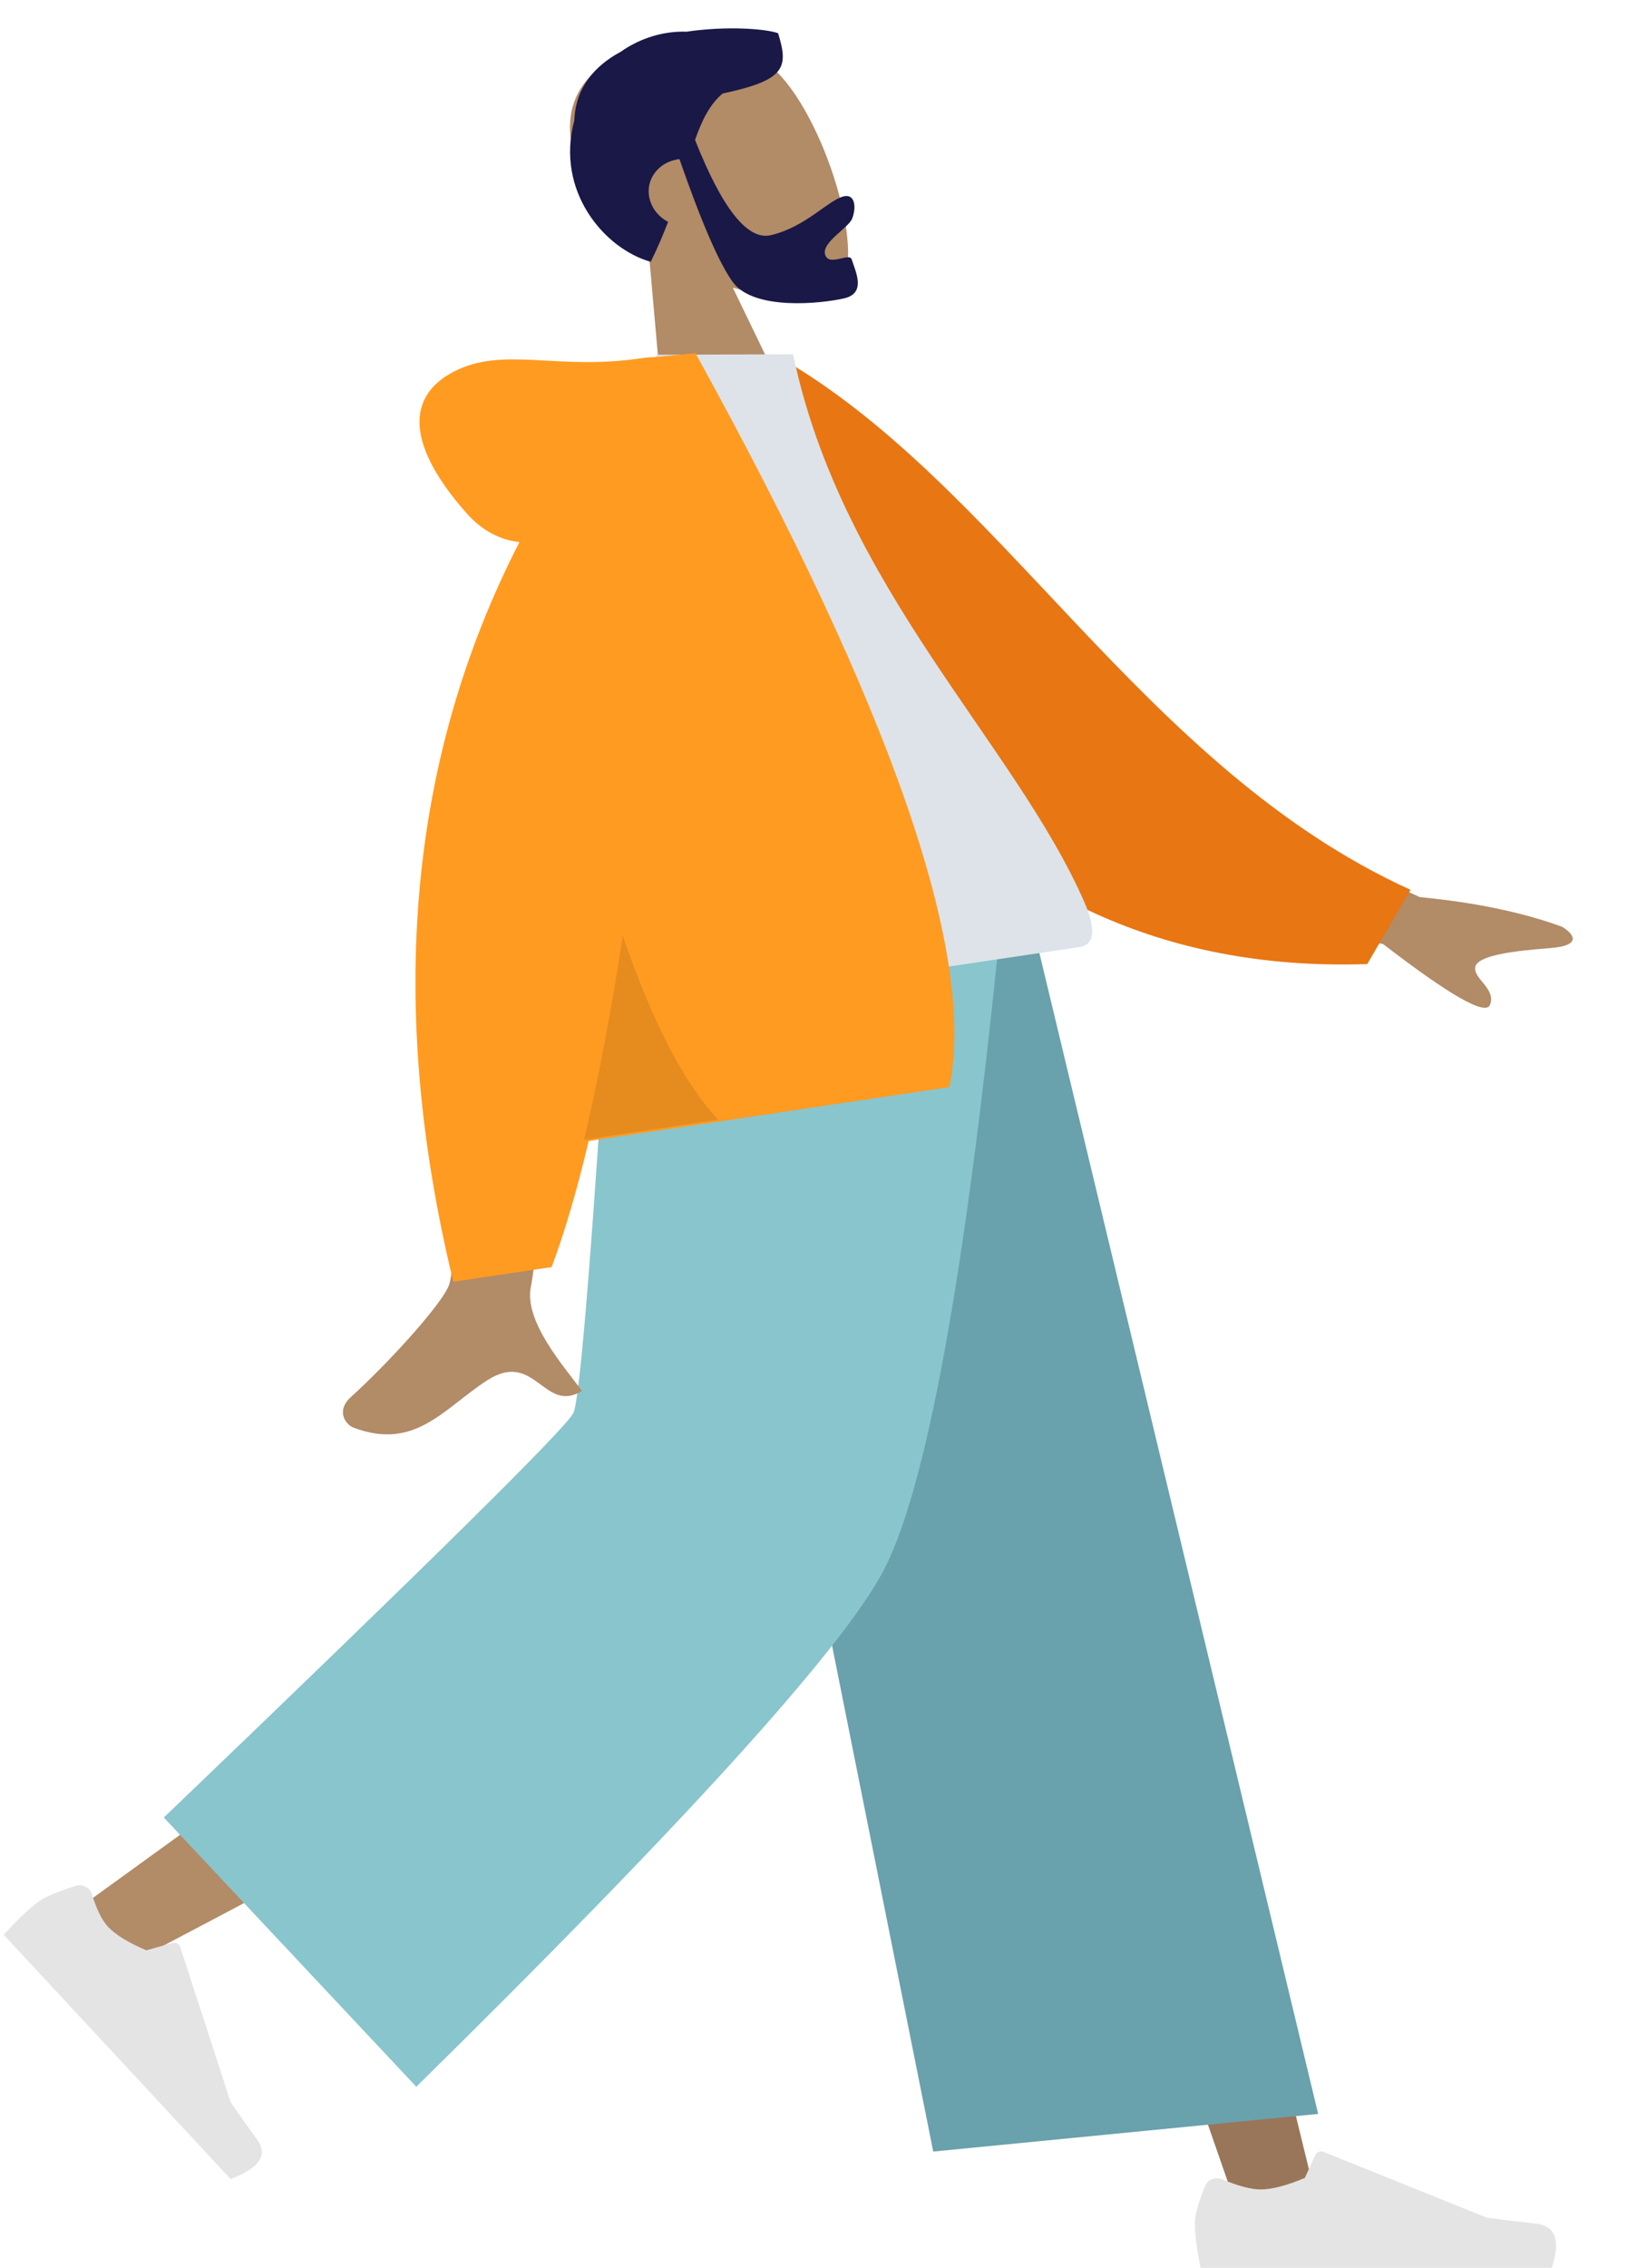 <svg width="242" height="335" viewBox="0 0 242 335" fill="none" xmlns="http://www.w3.org/2000/svg">
<path fill-rule="evenodd" clip-rule="evenodd" d="M95.876 36.831C90.557 33.335 86.192 28.564 84.72 22.448C80.48 4.825 107.064 2.918 114.785 10.554C122.505 18.19 128.985 40.514 123.104 43.516C120.759 44.713 114.854 44.408 108.333 42.49L119.21 65.001L98.771 69.61L95.876 36.831Z" fill="#B28B67"/>
<path fill-rule="evenodd" clip-rule="evenodd" d="M102.748 20.669C106.778 30.841 110.508 35.532 113.936 34.744C119.078 33.56 122.493 29.519 124.749 29C126.394 28.621 126.624 30.621 125.977 32.292C125.443 33.67 121.415 35.808 121.982 37.624C122.549 39.44 125.571 37.239 125.907 38.316C126.463 40.098 128.117 43.308 124.793 44.073C121.43 44.847 111.43 45.925 108.328 41.66C106.326 38.908 103.698 32.855 100.444 23.5C100.233 23.524 100.021 23.561 99.811 23.609C96.929 24.272 95.271 26.984 96.108 29.665C96.532 31.027 97.519 32.119 98.764 32.777C98.051 34.641 97.215 36.609 96.198 38.675C89.358 36.763 82.065 28.238 84.906 17.783C85.082 12.94 87.899 9.727 91.761 7.648C94.756 5.536 98.248 4.572 101.484 4.681C107.486 3.8 113.234 4.259 115.024 4.904C116.634 10.064 116.038 11.841 106.819 13.818C104.91 15.445 103.772 17.752 102.748 20.669Z" fill="#191847"/>
<path fill-rule="evenodd" clip-rule="evenodd" d="M107.578 136.777L152.768 239.742L183.077 326.789H195.045L148.71 136.777L107.578 136.777Z" fill="#997659"/>
<path fill-rule="evenodd" clip-rule="evenodd" d="M98.477 136.777C97.996 172.96 90.978 221.673 89.857 223.929C89.109 225.432 63.306 244.554 12.445 281.292L20.689 289.233C80.699 257.735 112.093 239.885 114.87 235.683C119.035 229.382 132.597 171.392 143.484 136.777H98.477Z" fill="#B28B67"/>
<path fill-rule="evenodd" clip-rule="evenodd" d="M11.165 278.585C8.419 279.444 6.53 280.265 5.498 281.047C4.242 281.998 2.587 283.579 0.535 285.788C1.78 287.127 12.966 299.159 34.092 321.885C38.339 320.267 39.657 318.346 38.048 316.121C36.438 313.896 35.12 312.033 34.094 310.532L26.638 287.59C26.494 287.148 25.985 286.889 25.5 287.011C25.491 287.013 25.483 287.016 25.475 287.018L21.625 288.096C18.936 286.944 17.047 285.784 15.96 284.614C15.077 283.664 14.274 282.035 13.553 279.728C13.276 278.842 12.263 278.315 11.29 278.55C11.248 278.56 11.206 278.572 11.165 278.585Z" fill="#E4E4E4"/>
<path fill-rule="evenodd" clip-rule="evenodd" d="M178.178 322.853C177.148 325.338 176.633 327.197 176.633 328.431C176.633 329.932 176.909 332.121 177.463 335C179.389 335 196.699 335 229.392 335C230.742 330.968 229.963 328.791 227.055 328.47C224.148 328.148 221.733 327.858 219.809 327.599L195.673 317.875C195.209 317.688 194.664 317.876 194.457 318.296C194.454 318.303 194.45 318.311 194.447 318.318L192.895 321.719C190.204 322.854 188.017 323.421 186.334 323.421C184.967 323.421 183.079 322.922 180.67 321.924C179.745 321.541 178.652 321.908 178.228 322.744C178.21 322.78 178.193 322.816 178.178 322.853Z" fill="#E4E4E4"/>
<path fill-rule="evenodd" clip-rule="evenodd" d="M137.962 317.824L194.866 312.264L152.693 136.777H101.727L137.962 317.824Z" fill="#69A1AC"/>
<path fill-rule="evenodd" clip-rule="evenodd" d="M24.217 268.481L61.542 308.253C100.857 269.599 123.777 244.377 130.303 232.588C136.83 220.799 142.697 188.862 147.904 136.777H90.525C87.68 182.599 85.763 206.576 84.772 208.708C83.782 210.84 63.597 230.765 24.217 268.481Z" fill="#89C5CC"/>
<path fill-rule="evenodd" clip-rule="evenodd" d="M177.073 117.181L209.872 132.516C218.069 133.306 225.083 134.766 230.914 136.896C232.366 137.759 234.299 139.657 229.102 140.057C223.906 140.457 218.467 141.095 218.098 142.827C217.729 144.559 221.231 146.039 220.259 148.447C219.61 150.052 214.351 147.058 204.48 139.465L173.758 132.744L177.073 117.181ZM66.935 134.372L85.766 131.624C81.397 168.282 78.972 187.749 78.489 190.025C77.404 195.144 83.333 201.805 86.035 205.457C80.425 208.935 79.112 199.363 72.062 203.878C65.627 208 61.401 214.355 52.257 210.885C51.133 210.458 49.581 208.451 51.888 206.355C57.635 201.133 65.646 192.301 66.43 189.672C67.499 186.086 67.668 167.653 66.935 134.372Z" fill="#B28B67"/>
<path fill-rule="evenodd" clip-rule="evenodd" d="M107.066 54.741L114.503 52.363C147.811 71.028 168.689 113.336 208.524 131.443L202.121 142.413C139.976 144.503 113.765 93.009 107.066 54.741Z" fill="#E87613"/>
<path fill-rule="evenodd" clip-rule="evenodd" d="M91.586 150.038C122.393 145.445 145.054 142.066 159.569 139.901C162.675 139.438 161.223 135.367 160.336 133.335C150.104 109.891 124.43 86.802 117.243 52.329L97.039 52.402C85.862 79.004 86.461 109.614 91.586 150.038Z" fill="#DDE3E9"/>
<path fill-rule="evenodd" clip-rule="evenodd" d="M76.791 80.076C73.794 79.742 71.179 78.311 68.944 75.781C59.309 64.879 60.517 57.904 67.7 54.597C74.883 51.291 82.62 54.736 94.783 52.919C95.445 52.82 96.059 52.768 96.625 52.763L102.811 52.173C131.864 104.798 144.378 140.934 140.352 160.582L87.022 168.548C85.286 175.861 83.461 182.07 81.546 187.172L67.014 189.342C57.099 148.484 60.358 112.062 76.791 80.076Z" fill="#FF9B21"/>
<path fill-rule="evenodd" clip-rule="evenodd" d="M92.064 138.229C96.463 151.022 101.168 160.082 106.178 165.408L86.344 168.367C88.373 159.827 90.28 149.781 92.064 138.229Z" fill="black" fill-opacity="0.1"/>
</svg>
